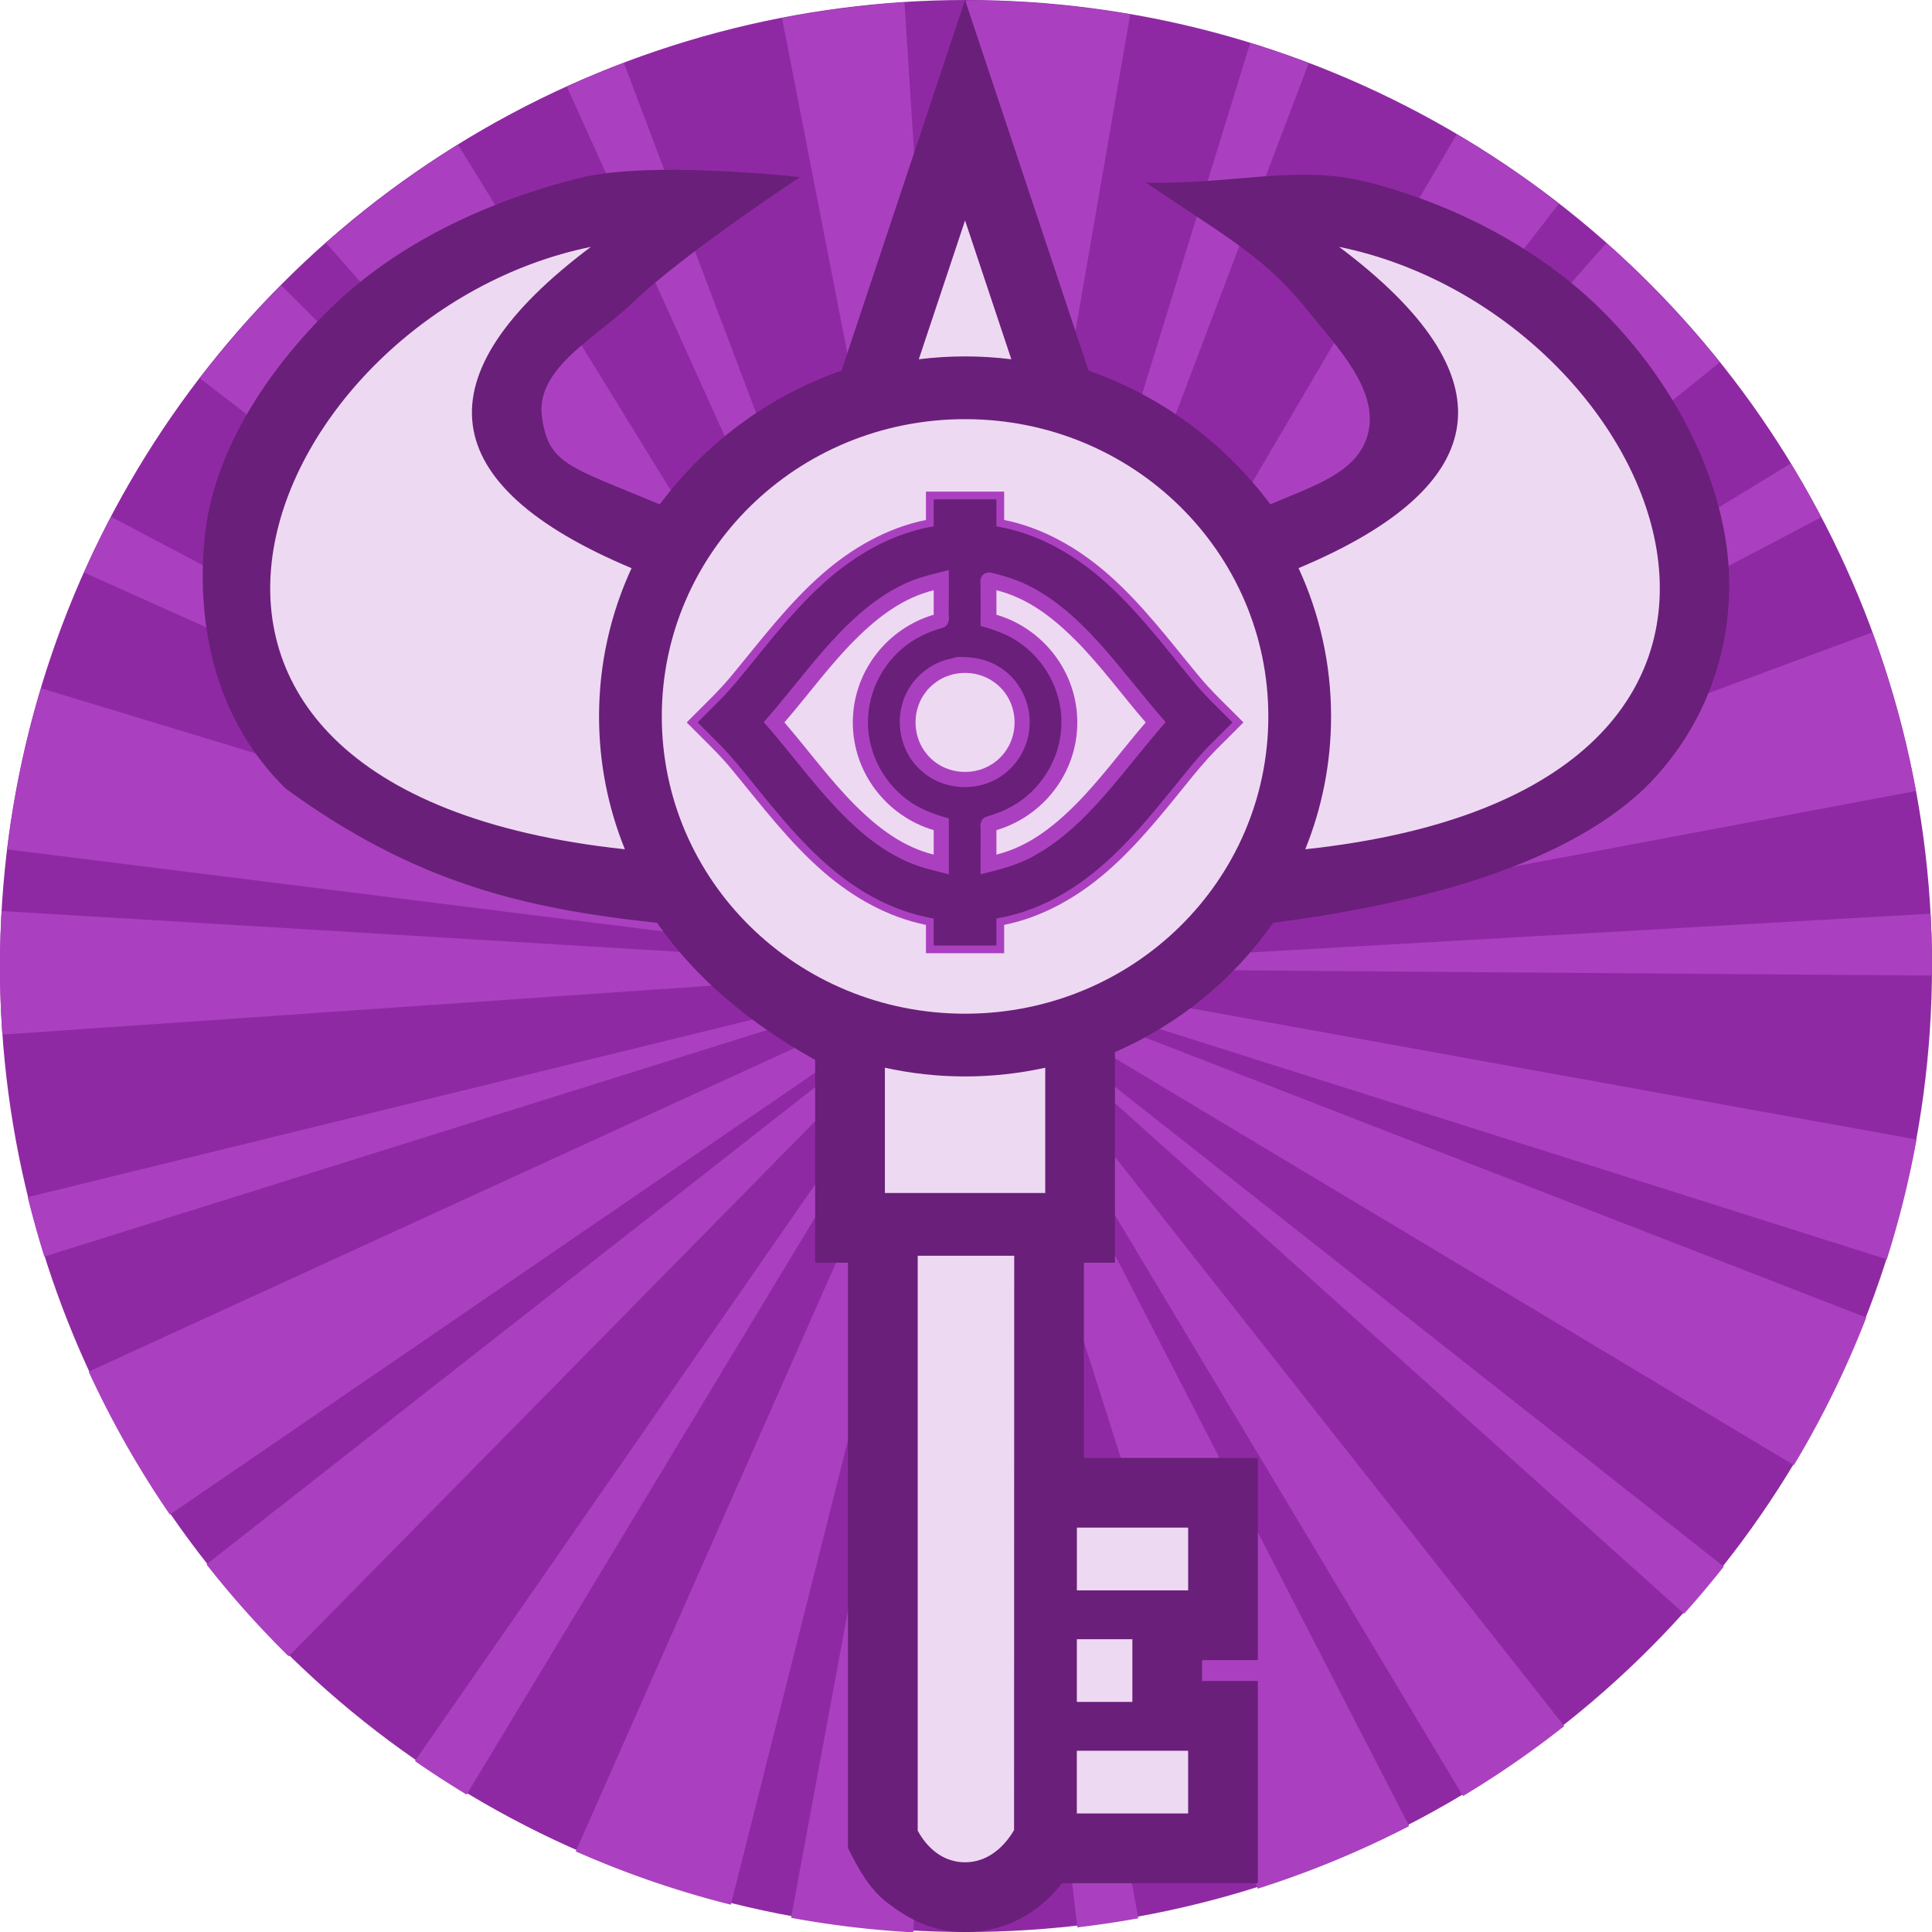 <svg height="500" viewBox="0 0 500 500" width="500" xmlns="http://www.w3.org/2000/svg" xmlns:xlink="http://www.w3.org/1999/xlink"><filter id="a" color-interpolation-filters="sRGB" height="1.099" width="1.075" x="-.037" y="-.049"><feGaussianBlur stdDeviation="1.615"/></filter><g transform="translate(-1000 -500)"><circle cx="1250" cy="750" fill="#8f29a3" r="250"/><path d="m1250.052 500.093-.061 248.75-15.92-248.24a249.999 250.187 0 0 0 -31.678 4.069l45.043 231.171c-.102.036-.227.055-.379.055l2.377 12.945-.25-.534-.535-1.343-3.357-10.613c-.181.07-.346.125-.512.125l-.121.078-83.195-220.248a249.999 250.187 0 0 0 -14.74 6.133l96.9 214.605-.219.115 2.305 4.439 2.344 5.217.055.049.416.749.746 1.267v.031l-.746-1.298-.471-.797-5.527-9.21c-.184.122-.381.238-.566.397l-123.408-200.536a249.999 250.187 0 0 0 -34.178 25.408l164.548 186.401-.398-.581.832 1.026v.051l-.326-.324-.094-.129v-.006-.002l-176.181-175.465a249.999 250.187 0 0 0 -21.027 24.051l186.531 143.425-.142.186 10.469 8.264-2.096-1.077-9.408-5.662c-.14.182-.227.333-.307.473l-208.003-109.75a249.999 250.187 0 0 0 -7 14.407l214.527 96.343c-.074.177-.166.379-.258.594l12.176 4.736-.037-.025.525.237-.486-.211.357.182.213.08-.213-.051v-.029l-12.807-4.081c-.056.149-.126.335-.176.508l-224.966-68.332a249.999 250.187 0 0 0 -8.766 41.699l246.161 30.777h-1.236l-246.364-14.822a249.999 250.187 0 0 0 -.422 14.511 249.999 250.187 0 0 0 .611 17.472l234.493-16.188h-.027l.307-.023-.277.023 12.969-.735-7.67 1.855-.303.051-4.789.938.07.238-228.2 55.911a249.999 250.187 0 0 0 4.287 15.373l224.173-70.269c.093.363.186.696.279.96l11.965-4.466-6.729 3.528-218.214 100.036a249.999 250.187 0 0 0 21.015 36.992l204.007-139.71-2.941 2.389-191.599 150.206a249.999 250.187 0 0 0 21.279 23.801l164.714-167.437c.279.264.567.506.836.803l7.631-8.628v-.031l.758-.866.185-.237.775-.846.02-.065.057-.027-.023.158-.103.115.051-.182-.068.182-1.32 1.738.613-1.046-.186.209-.758.897-2.6 3.679-4.275 5.576.287.182-133.921 192.925a249.999 250.187 0 0 0 13.377 8.68l121.363-200.998c.112.07.256.164.404.233l6.908-11.769-.279.719-100.148 226.515a249.999 250.187 0 0 0 40.135 13.797l59.693-236.782-1.574 9.226.236.057-42.767 230.891a249.999 250.187 0 0 0 31.639 3.763l12.932-234.501c.241.024.455.023.66.023h.031v-12.363l.055-.872.381 3.352.633 9.859c.194 0 .339-.023.506-.023l27.248 233.233a249.999 250.187 0 0 0 15.783-2.345l-42.148-231.016c.254-.028.474-.092.707-.115l-2.064-10.715-.055-.139-.32-1.792.018.029.357 1.902 74.392 234.181a249.999 250.187 0 0 0 39.205-16.2l-111.15-215.751 4.141 6.718.27-.186 120.671 201.445a249.999 250.187 0 0 0 26.211-18.105l-145.507-184.325c.254-.187.42-.39.656-.604l-8.457-9.554 3.367 3.032 5.844 5.838.287-.307 174.826 156.828a249.999 250.187 0 0 0 10.271-12.183l-184.478-145.358c.13-.158.305-.333.408-.481l-9.363-7.214 211.585 126.786a249.999 250.187 0 0 0 18.724-38.193l-229.655-89.166 11.027 3.366.012-.186 223.929 70.912a249.999 250.187 0 0 0 7.684-30.992l-231.189-41.805c0-.162.037-.301.037-.45l-7.367-.907-4.551-.799 12.031.708c.03-.33.029-.628.029-.964l235.009 1.785a249.999 250.187 0 0 0 .011-2.199 249.999 250.187 0 0 0 -.381-13.813l-234.669 13.371v-.332l-11.775.811-2.207.141 2.164-.141h.043l242.642-45.604a249.999 250.187 0 0 0 -11.277-41.048l-231.003 85.654-.26.068 10.508-4.791c-.172-.359-.395-.809-.66-1.204l208.165-109.515a249.999 250.187 0 0 0 -7.877-13.905l-200.734 122.638-.211-.328-5.621 3.903-4.707 2.865 9.67-7.597-.145-.207 183.392-147.454a249.999 250.187 0 0 0 -29.365-30.857l-161.251 182.967-2.318 2.371 151.291-195.531a249.999 250.187 0 0 0 -26.415-17.961l-119.25 202.948-.094-.066-7.064 11.688 5.539-12.453c-.275-.154-.566-.248-.871-.36l83.404-220.182a249.999 250.187 0 0 0 -15.121-5.193l-69.281 225.078c-.109-.038-.223-.065-.381-.115l-1.881 7.539-1.129 3.698 2.106-11.466c-.201-.02-.408-.056-.613-.074l40.127-232.089a249.999 250.187 0 0 0 -42.435-3.641zm-1.945 235.662 1.012 8.77v.043l.871 4.456v.461l.029-.168.023.627v.104l-.057-.104v-.44l-.066.307-.238-.495-.562-4.75zm-9.365 5.006 7.086 6.374-.025-.02zm25.767 6.02-11.826 2.901h-.057zm-12.15.115-1.627 2.783-.35.401.111-.45-.092.207-.02.182-.051.106v-.025l.051-.08v-.162l.02-.02v-.106l.012-.023.082-.121v-.023l.033-.027.061-.15v.02l-.061.131-.033.051zm-6.529.238 3.324 2.547.363.567-.449-.168.201.139h-.022l-.219-.139h.037zm5.033.246-.297 1.589.297-.84-.334 1.376-.102.15.139-.686.262-1.568zm-.582.385-.086 1.718-.057.194-.117-.467zm3.144.745-2.275 1.589h-.023l-.412.278-.287.117.213-.276.074-.021.887-.713zm-4.043.579.135.141v.047l-.084-.125zm3.863.317h.029l-.174.08zm-3.525.182.183.358v.039l-.183-.354zm.416.094.02.264v.039l.039.096.047.117-.047.021-.039-.119.039-.02-.039-.06v-.035l-.057-.262zm2.221.064-.07.027-1.016.307.156-.06zm-5.639.067 2.369.407.346.215.029.061-.312.064zm2.164.313h.053l.094.031zm.727.192h.02v.02zm-.164.061h.02l.074.08zm.215.182h.024l-.024.031zm-.336.168h.057l.246.035-.812.328zm-.389.035h.217l-.932.479.264-.053-.025.027-.238.025-2.025.393v.023l-5.242.934 5.242-.958zm1.777.023.508.043.752.223-.846-.084zm-.219.164.035.018.111.221.328.166 1.439 1.403-1.35-1.009-.234-.297-.185-.264-.018-.033-.092-.188h-.035zm-1.062.08-.25.274h-.029l-2.781 1.265 2.299-1.413zm1.57.1.148.025.031.031zm.221.025 1.936.604-1.906-.571zm-1.18.172.031.125.022-.098-.022.131v.006l.076.231.125 1.896-.232-1.353.031-.774-.088.508v-.092l-.031-.186.031.143v-.264zm.723.092.061.066.088.147-.037-.031zm-1.141.182-.244.526-3.949 12.851 3.922-12.851h.027l.084-.287.01-.012zm-.088.106-.065.113.041-.098zm1.465.08.033.023.115.19-.092-.092zm-.438.213.023.029.029.227zm-1.73.266v.029l.051-.029zm2.293 1.353 4.883 10.789-4.883-10.735z" fill="#aa40bf"/></g><path d="m140.232 107.635c-1.566-12.43 14.52-20.602 23.522-29.315 12.964-12.547 43.297-32.477 43.297-32.477s-38.453-4.371-56.847.183c-23.687 5.864-47.463 16.835-64.86 33.947-16.108 15.844-30.341 37.03-32.419 59.529-2.082 22.544 2.733 46.647 21.012 64.588 33.423 24.354 61.618 31.044 96.106 34.74 10.15 14.596 24.336 26.239 40.919 35.474v52.487h8.493v151.482c2.768 5.492 5.54 10.594 10.137 14.121 5.699 4.372 11.75 7.606 20.161 7.606 12.732 0 20.734-7.076 25.106-12.629h50.672v-52.325h-14.434v-5.411h14.434v-52.325h-45.026l.012-50.52h8.029v-54.508c16.583-7.214 30.77-18.856 40.921-33.452 34.07-4.466 73.793-13.601 96.09-34.75 18.274-17.943 24.601-42.375 20.999-64.588-3.497-21.566-15.529-42.36-30.853-58.006-16.367-16.712-38.62-28.34-61.257-34.237-18.69-4.869-34.743.583-57.941 0 22.469 15.11 30.959 19.454 42.2 33.448 7.317 9.108 18.176 20.183 15.337 31.516-2.528 10.091-14.091 13.504-25.273 18.311-11.788-15.758-28.072-27.997-47.038-34.599l-31.976-95.926-31.976 95.926c-18.969 6.604-35.256 18.847-47.044 34.609-23.381-9.802-28.915-10.285-30.505-22.9z" fill="#6a1f7a"/><path d="m249.756 57.055-11.976 35.926c3.924-.49 7.921-.743 11.976-.743s8.052.253 11.976.743zm-96.83 6.831c-84.057 17.193-138.044 140.175 8.792 155.906-4.31-10.639-6.685-22.237-6.685-34.38 0-13.678 3.01-26.669 8.41-38.371-51.054-21.404-55.048-49.752-10.515-83.155zm193.631 0c44.527 33.397 40.542 61.742-10.492 83.144 5.402 11.706 8.414 24.7 8.414 38.381 0 12.143-2.373 23.74-6.683 34.38 146.8-15.745 92.814-138.711 8.76-155.904zm-96.801 44.59c-43.52 0-78.485 34.429-78.485 76.934 0 42.508 34.965 76.935 78.485 76.935 43.521 0 78.485-34.428 78.485-76.934 0-42.506-34.964-76.935-78.485-76.935zm-20.749 167.847v32.425h41.498v-32.425c-6.682 1.476-13.626 2.26-20.749 2.26s-14.066-.785-20.749-2.26zm8.493 48.664v148.775c1.303 2.443 5.093 8.195 12.255 8.195 7.124 0 11.227-5.816 12.684-8.332l.038-148.638h-24.976zm41.197 70.366-.004 16.238h28.798v-16.238zm-.007 28.868-.005 16.238h14.371v-16.238h-14.365zm-.009 28.868-.003 16.238h28.812v-16.238h-28.808z" fill="#eed9f2" stroke-width="36"/><path d="m239.637 129.225v5.342c-10.036 2.021-19.176 7.276-26.82 13.976-8.759 7.648-15.779 16.981-23.149 25.909-3.557 4.386-7.727 8.207-11.676 12.227-.632.448.54.896.778 1.343 3.709 3.754 7.587 7.357 10.914 11.467 7.491 9.081 14.632 18.577 23.596 26.295 7.547 6.504 16.524 11.593 26.357 13.572v7.342h20.238c0-2.447 0-4.893 0-7.34 9.82-1.979 18.787-7.056 26.327-13.549 8.447-7.27 15.357-16.186 22.325-24.752 2.639-3.264 5.451-6.386 8.476-9.298 1.6-1.599 3.2-3.199 4.801-4.798-3.964-4.041-8.161-7.87-11.752-12.259-7.452-9.002-14.593-18.546-23.497-26.28-7.614-6.643-16.706-11.844-26.681-13.855 0-2.447 0-4.895 0-7.342-6.746 0-13.492 0-20.238 0z" fill="#aa40bf" filter="url(#a)"/><path d="m241.636 129.225h16.238v6.999c13.231 2.246 23.723 9.754 31.902 17.934 9.788 9.785 17.195 20.803 23.455 27.064l5.743 5.739-5.743 5.74c-6.261 6.261-13.667 17.278-23.455 27.064-8.179 8.18-18.671 15.688-31.902 17.934v6.998h-16.238v-6.999c-13.231-2.246-23.723-9.754-31.902-17.934-9.788-9.785-17.195-20.803-23.455-27.064l-5.742-5.739 5.742-5.74c6.261-6.261 13.667-17.278 23.455-27.064 8.179-8.18 18.671-15.688 31.902-17.934z" fill="#6a1f7a"/><path d="m243.41 149.051c-3.179.777-6.355 1.649-9.304 3.098-8.058 3.843-14.549 10.201-20.386 16.824-5.34 6.13-10.234 12.634-15.619 18.727 7.972 8.983 14.82 18.994 23.753 27.096 5.585 5.102 12.197 9.33 19.636 11.055 1.474.389 2.949.778 4.423 1.167 0-4.821 0-9.642 0-14.463-3.857-1.064-7.721-2.444-10.899-4.949-6.509-4.849-10.421-13.016-9.953-21.14.373-8.414 5.378-16.42 12.738-20.5 2.122-1.231 4.461-2.036 6.791-2.745 1.165-.512 1.52-1.907 1.304-3.067.041-3.916.006-7.838.018-11.756-.835.217-1.669.435-2.504.652zm12.793-.002c-1.322-.009-2.348 1.308-2.117 2.59.064 3.731.009 7.473.027 11.209 3.855 1.065 7.72 2.441 10.896 4.945 6.557 4.884 10.476 13.135 9.945 21.315-.434 8.407-5.488 16.373-12.869 20.405-2.084 1.189-4.372 1.971-6.651 2.666-1.165.512-1.52 1.907-1.304 3.067-.041 3.908-.006 7.821-.018 11.73 4.853-1.17 9.792-2.372 14.134-4.931 7.896-4.409 14.216-11.065 20.01-17.898 3.74-4.432 7.291-8.977 11.008-13.356.884-1.031 1.767-2.062 2.651-3.093-5.878-6.692-11.216-13.84-17.165-20.47-5.184-5.71-10.963-11.079-17.878-14.618-3.023-1.541-6.264-2.607-9.557-3.392-.359-.105-.736-.199-1.113-.17zm-8.203 21.826c-.69.132-1.331.433-2.04.521-5.777 1.362-10.635 6.037-12.13 11.794-1.699 6.08.28 13.075 5.112 17.192 4.954 4.378 12.554 5.339 18.474 2.423 5.342-2.539 9.052-8.12 9.348-14.026.443-6.113-2.725-12.373-8.042-15.474-2.973-1.816-6.511-2.51-9.961-2.421-.252-.02-.51-.061-.76-.009z" fill="#aa40bf" filter="url(#a)" transform="matrix(1.002 0 0 1.002 -.849 -1.183)"/><path d="m249.756 174.153c-7.17 0-12.81 5.638-12.81 12.808 0 7.17 5.64 12.81 12.81 12.81 7.172 0 12.81-5.64 12.81-12.81 0-7.17-5.638-12.81-12.81-12.81zm8.119-21.398v6.335c12.042 3.545 20.929 14.741 20.929 27.872 0 13.131-8.888 24.327-20.929 27.872v6.335c7.798-1.944 14.196-6.658 20.421-12.882 6.438-6.438 12.141-14.29 18.209-21.325-6.069-7.037-11.773-14.885-18.209-21.324-6.225-6.225-12.623-10.939-20.421-12.882zm-16.238 0c-7.798 1.944-14.196 6.658-20.421 12.882-6.437 6.438-12.141 14.29-18.209 21.325 6.069 7.037 11.773 14.885 18.209 21.324 6.225 6.225 12.623 10.939 20.421 12.882v-6.333c-12.042-3.545-20.929-14.741-20.929-27.873 0-13.131 8.888-24.327 20.929-27.872z" fill="#eed9f2"/></svg>